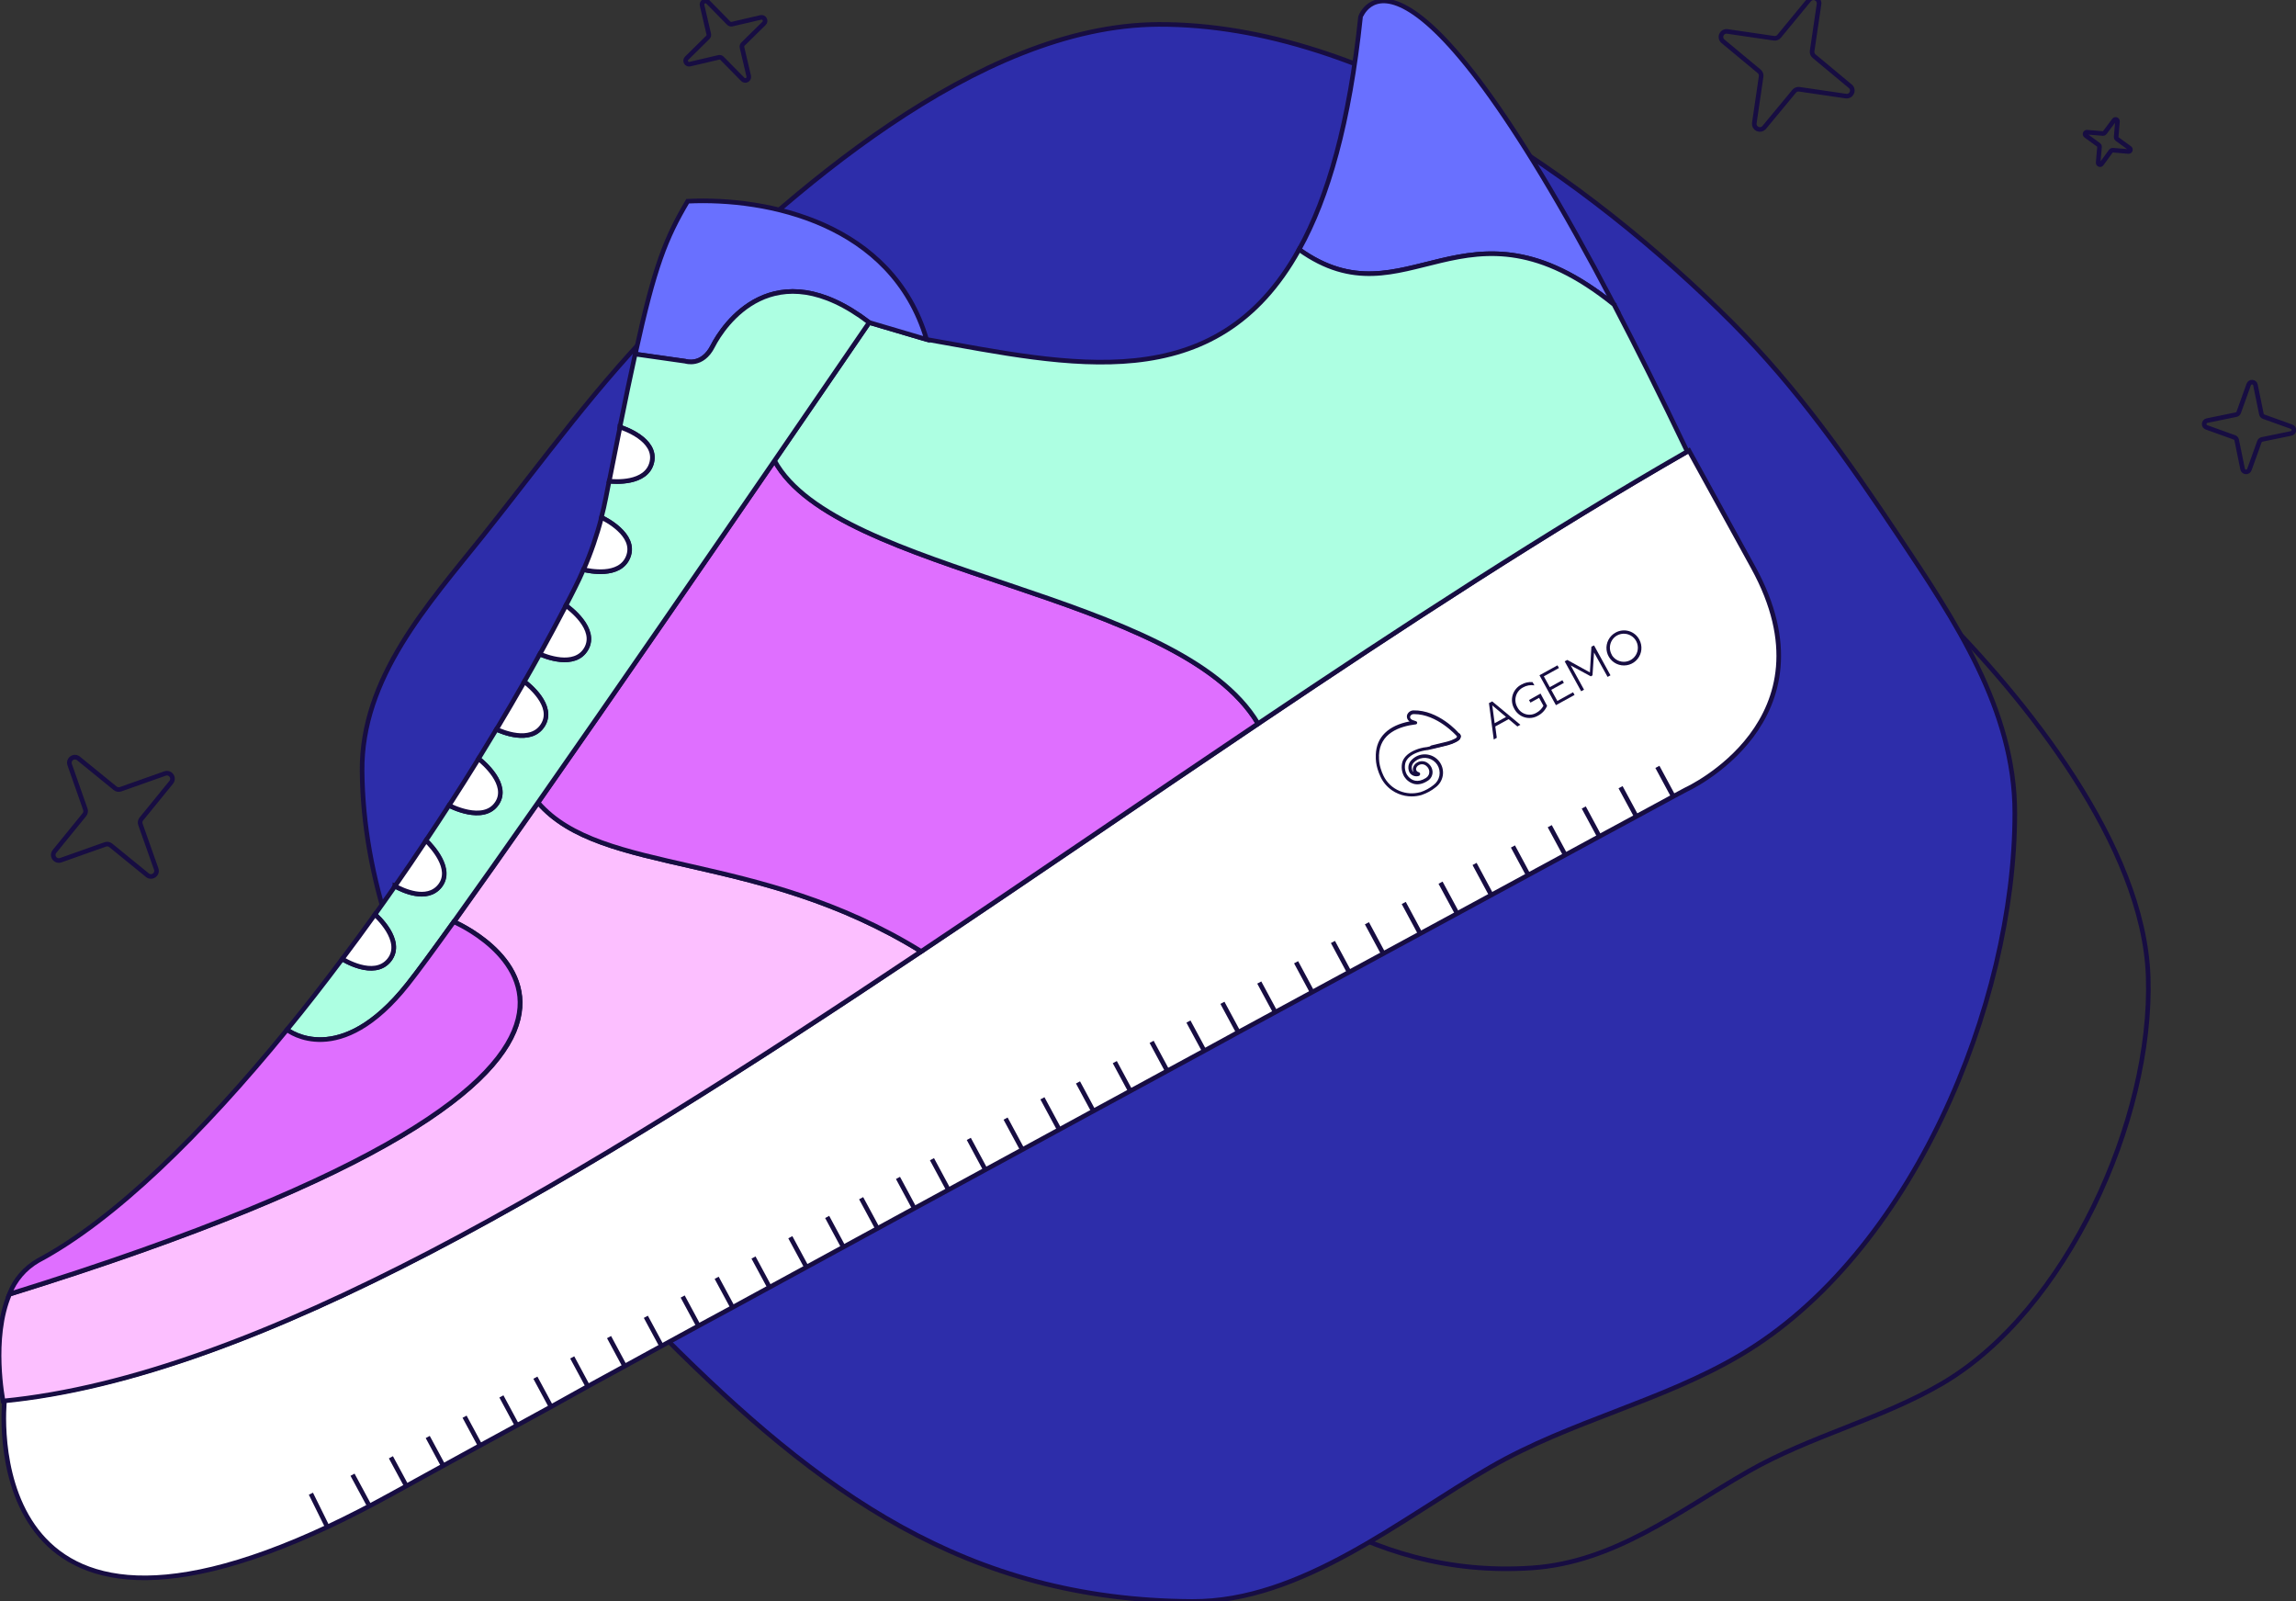 <svg width="499" height="348" viewBox="0 0 499 348" fill="none" xmlns="http://www.w3.org/2000/svg">
<rect x="0" y="0" width="499" height="348" fill="#333333" stroke="none"/>
<g clip-path="url(#clip0_319_1982)">
<path d="M422.132 300.619C408.779 308.43 393.472 312.016 379.965 319.744C364.848 328.385 350.884 339.516 332.879 340.718C296.763 343.137 270.816 321.53 246.978 297.694C223.455 274.16 197.277 241.043 197.853 205.641C198.092 190.777 206.624 180.75 215.366 169.683C225.739 156.562 235.438 143.133 247.294 131.271C267.084 111.478 297.627 84.281 327.411 83.916C361.777 83.494 397.795 109.474 420.881 132.544C440.236 151.873 465.936 183.661 466.878 212.313C467.89 243.307 449.126 284.777 422.132 300.619Z" stroke="#170D42" stroke-miterlimit="10"/>
<path d="M437.888 176.658C437.888 218.423 415.399 272.543 378.194 294.473C361.074 304.57 341.354 308.782 324.03 318.759C304.465 330.009 282.77 348.136 259.086 348.002C209.892 347.721 177.978 324.18 144.449 290.627C112.655 258.818 79.167 214.556 78.696 167.58C78.493 147.26 93.033 131.348 105.016 116.358C118.038 100.045 129.985 83.297 144.856 68.475C171.175 42.143 212.394 5.468 251.77 5.306C297.613 5.116 345.381 39.021 376.493 70.162C390.626 84.309 401.653 100.059 412.707 116.618C424.725 134.625 437.902 154.179 437.888 176.658Z" fill="#2D2DAA" stroke="#170D42" stroke-miterlimit="10"/>
<path d="M367.069 97.922L381.019 123.277C399.369 156.619 366.45 171.581 366.45 171.581L364.012 172.882L355.979 177.234L347.939 181.58L340.525 185.602L332.492 189.954C315.674 199.059 293.762 210.935 269.467 224.119L262.108 228.141L254.076 232.5L246.05 236.859L238.017 241.219C212.246 255.225 185.21 269.92 159.615 283.884L152.179 287.906L144.161 292.28L136.142 296.667C133.436 298.137 130.766 299.606 128.123 301.048L120.146 305.484L112.746 309.534L104.685 313.922L96.674 318.316C93.94 319.821 91.262 321.284 88.669 322.718L85.204 324.623C80.362 327.295 75.801 329.623 71.5 331.655C-6.003 368.048 0.99 304.275 0.99 304.275C56.137 298.945 126.788 255.893 200.58 206.541C224.798 190.369 249.353 173.494 273.789 157.048C305.386 135.792 336.8 115.289 367.069 97.922Z" fill="white" stroke="#170D42" stroke-miterlimit="10"/>
<path d="M71.148 331.831L67.571 324.588" stroke="#170D42" stroke-miterlimit="10"/>
<path d="M80.088 326.902L76.616 320.461" stroke="#170D42" stroke-miterlimit="10"/>
<path d="M88.43 323.112L84.958 316.671" stroke="#170D42" stroke-miterlimit="10"/>
<path d="M96.435 318.703L92.963 312.262" stroke="#170D42" stroke-miterlimit="10"/>
<path d="M104.439 314.295L100.968 307.854" stroke="#170D42" stroke-miterlimit="10"/>
<path d="M112.437 309.886L108.972 303.445" stroke="#170D42" stroke-miterlimit="10"/>
<path d="M119.83 305.815L116.358 299.374" stroke="#170D42" stroke-miterlimit="10"/>
<path d="M127.828 301.406L124.363 294.966" stroke="#170D42" stroke-miterlimit="10"/>
<path d="M135.833 296.998L132.368 290.557" stroke="#170D42" stroke-miterlimit="10"/>
<path d="M143.837 292.589L140.365 286.148" stroke="#170D42" stroke-miterlimit="10"/>
<path d="M151.842 288.18L148.37 281.74" stroke="#170D42" stroke-miterlimit="10"/>
<path d="M159.228 284.109L155.756 277.669" stroke="#170D42" stroke-miterlimit="10"/>
<path d="M167.233 279.701L163.761 273.26" stroke="#170D42" stroke-miterlimit="10"/>
<path d="M175.238 275.292L171.766 268.852" stroke="#170D42" stroke-miterlimit="10"/>
<path d="M183.235 270.884L179.771 264.443" stroke="#170D42" stroke-miterlimit="10"/>
<path d="M190.628 266.812L187.157 260.372" stroke="#170D42" stroke-miterlimit="10"/>
<path d="M198.626 262.404L195.161 255.963" stroke="#170D42" stroke-miterlimit="10"/>
<path d="M206.012 258.333L202.548 251.899" stroke="#170D42" stroke-miterlimit="10"/>
<path d="M214.017 253.924L210.552 247.484" stroke="#170D42" stroke-miterlimit="10"/>
<path d="M222.022 249.516L218.55 243.075" stroke="#170D42" stroke-miterlimit="10"/>
<path d="M230.026 245.107L226.555 238.666" stroke="#170D42" stroke-miterlimit="10"/>
<path d="M237.75 241.655L234.285 235.214" stroke="#170D42" stroke-miterlimit="10"/>
<path d="M245.755 237.246L242.283 230.805" stroke="#170D42" stroke-miterlimit="10"/>
<path d="M253.759 232.837L250.288 226.397" stroke="#170D42" stroke-miterlimit="10"/>
<path d="M261.764 228.429L258.292 221.988" stroke="#170D42" stroke-miterlimit="10"/>
<path d="M269.15 224.358L265.678 217.917" stroke="#170D42" stroke-miterlimit="10"/>
<path d="M277.155 219.949L273.683 213.509" stroke="#170D42" stroke-miterlimit="10"/>
<path d="M285.152 215.541L281.688 209.1" stroke="#170D42" stroke-miterlimit="10"/>
<path d="M293.157 211.132L289.693 204.691" stroke="#170D42" stroke-miterlimit="10"/>
<path d="M300.544 207.068L297.079 200.627" stroke="#170D42" stroke-miterlimit="10"/>
<path d="M308.548 202.659L305.083 196.219" stroke="#170D42" stroke-miterlimit="10"/>
<path d="M316.553 198.244L313.081 191.81" stroke="#170D42" stroke-miterlimit="10"/>
<path d="M323.939 194.18L320.474 187.739" stroke="#170D42" stroke-miterlimit="10"/>
<path d="M332.281 190.383L328.816 183.942" stroke="#170D42" stroke-miterlimit="10"/>
<path d="M340.286 185.974L336.814 179.534" stroke="#170D42" stroke-miterlimit="10"/>
<path d="M347.672 181.903L344.207 175.469" stroke="#170D42" stroke-miterlimit="10"/>
<path d="M355.677 177.495L352.205 171.061" stroke="#170D42" stroke-miterlimit="10"/>
<path d="M363.681 173.086L360.21 166.645" stroke="#170D42" stroke-miterlimit="10"/>
<path d="M92.591 182.641C92.422 182.473 92.309 182.381 92.309 182.381" stroke="#170D42" stroke-miterlimit="10"/>
<path d="M85.851 192.549L85.408 192.288" stroke="#170D42" stroke-miterlimit="10"/>
<path d="M113.962 148.132L113.871 148.062" stroke="#170D42" stroke-miterlimit="10"/>
<path d="M107.911 158.475L107.785 158.412" stroke="#170D42" stroke-miterlimit="10"/>
<path d="M123 131.58L122.944 131.531" stroke="#170D42" stroke-miterlimit="10"/>
<path d="M117.335 142.127L117.195 142.071" stroke="#170D42" stroke-miterlimit="10"/>
<path d="M130.731 112.434H130.695" stroke="#170D42" stroke-miterlimit="10"/>
<path d="M126.83 123.769L126.689 123.734" stroke="#170D42" stroke-miterlimit="10"/>
<path d="M134.743 92.803H134.694" stroke="#170D42" stroke-miterlimit="10"/>
<path d="M132.403 104.559C132.361 104.564 132.319 104.564 132.276 104.559" stroke="#170D42" stroke-miterlimit="10"/>
<path d="M104.018 164.859L103.849 164.726" stroke="#170D42" stroke-miterlimit="10"/>
<path d="M200.215 206.745H200.207" stroke="#170D42" stroke-miterlimit="10"/>
<path d="M351.081 66.422L350.778 66.176" stroke="#170D42" stroke-miterlimit="10"/>
<path d="M282.335 54.216C282.292 54.192 282.252 54.163 282.215 54.131" stroke="#170D42" stroke-miterlimit="10"/>
<path d="M200.207 206.745C126.471 256.062 55.793 299.114 0.674 304.444C0.674 304.444 -2.032 290.775 2.079 281.241C168.069 229.765 98.677 200.325 98.677 200.325C103.744 193.259 110.062 184.308 116.984 174.408C130.78 190.39 164.513 184.652 200.207 206.745Z" fill="#FCBFFF" stroke="#170D42" stroke-miterlimit="10"/>
<path d="M273.423 157.245C248.98 173.67 224.432 190.552 200.207 206.745C164.513 184.652 130.78 190.39 116.935 174.401C133.527 150.684 153.606 121.554 168.329 100.123C181.837 124.985 256.332 128.452 273.423 157.245Z" fill="#DF6FFF" stroke="#170D42" stroke-miterlimit="10"/>
<path d="M350.778 66.176C318.268 39.935 305.758 70.971 282.334 54.223C288.66 42.86 293.277 26.604 295.687 3.696C295.666 3.682 304.584 -21.996 350.778 66.176Z" fill="#6970FF" stroke="#170D42" stroke-miterlimit="10"/>
<path d="M350.778 66.176C355.656 75.499 360.948 86.095 366.703 98.119C336.435 115.486 305.02 135.989 273.423 157.245C256.332 128.452 181.837 124.985 168.329 100.102C180.417 82.523 188.907 70.078 188.907 70.078L201.381 73.763C232.381 79.24 264.189 86.995 282.335 54.216C305.758 70.971 318.268 39.935 350.778 66.176Z" fill="#ADFFE2" stroke="#170D42" stroke-miterlimit="10"/>
<path d="M201.381 73.763L188.907 70.078C168.146 54.223 157.162 70.711 154.878 75.225C152.594 79.739 148.932 78.501 148.932 78.501L138.067 76.969C142.284 57.71 144.723 51.712 149.452 43.725C166.783 42.888 193.896 48.436 201.381 73.763Z" fill="#6970FF" stroke="#170D42" stroke-miterlimit="10"/>
<path d="M188.907 70.078C188.907 70.078 180.417 82.495 168.329 100.095C153.606 121.533 133.527 150.663 116.935 174.38C110.012 184.273 103.694 193.23 98.627 200.29C94.193 206.477 90.714 211.209 88.613 213.86C73.854 232.507 62.729 224.013 62.385 223.746C66.426 218.824 70.439 213.649 74.388 208.383C74.388 208.383 81.332 212.805 84.628 208.58C87.924 204.354 81.704 198.905 81.486 198.736C82.941 196.704 84.396 194.658 85.823 192.605V192.57C87.404 193.441 92.815 196.085 95.612 192.499C98.409 188.913 93.785 183.851 92.562 182.655C94.263 180.115 95.936 177.572 97.58 175.027C97.58 175.027 105.065 179.02 108.009 174.548C110.68 170.484 105.037 165.717 103.989 164.887C105.311 162.736 106.608 160.603 107.883 158.489C108.853 158.939 115.325 161.78 117.961 157.589C120.596 153.398 114.756 148.758 113.934 148.146C115.096 146.126 116.223 144.124 117.314 142.141C118.34 142.598 124.876 145.291 127.364 141.03C129.852 136.77 123.674 132.087 122.972 131.595C123.674 130.287 124.314 128.986 124.96 127.713C125.607 126.441 126.232 125.105 126.802 123.783C127.856 124.05 134.729 125.583 136.514 120.97C138.384 116.154 131.208 112.673 130.702 112.427C131.068 111.021 131.405 109.573 131.679 108.138C131.911 106.915 132.143 105.727 132.382 104.552C133.429 104.672 140.499 105.255 141.645 100.46C142.825 95.468 135.369 93.007 134.722 92.803C135.966 86.658 137.055 81.434 138.046 76.941L148.96 78.495C148.96 78.495 152.615 79.746 154.906 75.225C157.197 70.704 168.146 54.223 188.907 70.078Z" fill="#ADFFE2" stroke="#170D42" stroke-miterlimit="10"/>
<path d="M2.03 281.22C3.218 278.15 5.42 275.579 8.271 273.935C24.814 265.139 43.916 246.387 62.385 223.76C62.729 224.027 73.868 232.514 88.613 213.867C90.721 211.216 94.193 206.484 98.627 200.304C98.627 200.304 168.02 229.744 2.03 281.22Z" fill="#DF6FFF" stroke="#170D42" stroke-miterlimit="10"/>
<path d="M84.628 208.587C81.332 212.806 74.388 208.39 74.388 208.39C76.787 205.202 79.153 201.98 81.486 198.722C81.704 198.912 87.861 204.438 84.628 208.587Z" fill="white" stroke="#170D42" stroke-miterlimit="10"/>
<path d="M95.641 192.478C92.829 196.057 87.432 193.42 85.851 192.548C88.135 189.265 90.391 185.96 92.59 182.641C93.813 183.844 98.522 188.766 95.641 192.478Z" fill="white" stroke="#170D42" stroke-miterlimit="10"/>
<path d="M108.038 174.534C105.093 179.006 97.608 175.012 97.608 175.012C99.796 171.619 101.933 168.239 104.018 164.873C105.065 165.703 110.708 170.484 108.038 174.534Z" fill="white" stroke="#170D42" stroke-miterlimit="10"/>
<path d="M117.989 157.575C115.353 161.794 108.853 158.925 107.911 158.475C110.005 154.988 112.022 151.54 113.962 148.132C114.784 148.744 120.638 153.356 117.989 157.575Z" fill="white" stroke="#170D42" stroke-miterlimit="10"/>
<path d="M127.392 141.016C124.904 145.277 118.368 142.584 117.342 142.127C119.324 138.532 121.21 135.016 123 131.58C123.702 132.073 129.943 136.664 127.392 141.016Z" fill="white" stroke="#170D42" stroke-miterlimit="10"/>
<path d="M136.542 120.97C134.757 125.569 127.884 124.036 126.83 123.783C128.431 120.113 129.735 116.32 130.73 112.441C131.236 112.673 138.419 116.154 136.542 120.97Z" fill="white" stroke="#170D42" stroke-miterlimit="10"/>
<path d="M141.666 100.46C140.52 105.277 133.45 104.679 132.403 104.552C133.242 100.334 134.019 96.438 134.736 92.866C134.736 92.866 134.736 92.824 134.736 92.803C135.39 93.007 142.846 95.468 141.666 100.46Z" fill="white" stroke="#170D42" stroke-miterlimit="10"/>
<path d="M316.925 160.767C316.86 160.767 316.796 160.749 316.741 160.714C316.686 160.679 316.642 160.629 316.614 160.571C316.586 160.512 316.575 160.446 316.583 160.381C316.591 160.316 316.617 160.255 316.658 160.205L316.729 160.12C316.776 160.052 316.845 160.003 316.925 159.981C317.004 159.959 317.089 159.966 317.164 160.001C317.24 160.036 317.301 160.097 317.336 160.173C317.37 160.249 317.377 160.335 317.354 160.416C317.343 160.459 317.324 160.499 317.298 160.535C317.298 160.535 317.256 160.606 317.221 160.641C317.183 160.682 317.138 160.714 317.087 160.736C317.036 160.758 316.981 160.769 316.925 160.767ZM316.715 160.233L316.848 160.275L316.708 160.156C316.705 160.177 316.705 160.198 316.708 160.219L316.715 160.233Z" fill="#170D42"/>
<path d="M311.163 162.68C311.082 162.68 311.005 162.653 310.942 162.603C310.88 162.553 310.836 162.484 310.818 162.405C310.808 162.361 310.806 162.315 310.814 162.27C310.821 162.225 310.838 162.182 310.862 162.144C310.886 162.105 310.917 162.072 310.955 162.046C310.992 162.019 311.034 162.001 311.078 161.991C312.196 161.73 313.327 161.449 313.981 161.288L314.578 161.14C315.138 160.999 315.678 160.792 316.187 160.521C316.351 160.438 316.504 160.337 316.644 160.219C316.713 160.163 316.801 160.135 316.89 160.141C316.979 160.147 317.062 160.187 317.123 160.252C317.183 160.317 317.217 160.403 317.217 160.492C317.217 160.581 317.183 160.667 317.122 160.732C316.265 161.569 313.777 162.138 311.31 162.659H311.233L311.163 162.68Z" fill="#170D42"/>
<path d="M317.08 160.514H316.982C316.894 160.488 316.82 160.428 316.775 160.348C316.73 160.268 316.719 160.174 316.743 160.085C316.746 160.064 316.746 160.043 316.743 160.022C316.743 159.93 316.777 159.842 316.84 159.776C316.903 159.709 316.989 159.669 317.08 159.663C317.172 159.659 317.262 159.692 317.33 159.754C317.399 159.816 317.44 159.902 317.445 159.994C317.463 160.087 317.463 160.182 317.445 160.275C317.42 160.35 317.371 160.415 317.304 160.458C317.238 160.502 317.159 160.521 317.08 160.514Z" fill="#170D42"/>
<path d="M317.031 160.641C316.97 160.641 316.909 160.626 316.855 160.598C316.777 160.554 316.718 160.481 316.692 160.394C316.666 160.308 316.674 160.215 316.715 160.134C316.717 160.109 316.717 160.083 316.715 160.057C316.754 159.981 316.817 159.92 316.895 159.883C316.972 159.846 317.059 159.836 317.143 159.853C317.185 159.862 317.224 159.879 317.258 159.904C317.293 159.929 317.322 159.96 317.345 159.996C317.367 160.032 317.382 160.072 317.388 160.114C317.395 160.156 317.393 160.199 317.382 160.24C317.382 160.252 317.382 160.263 317.382 160.275C317.362 160.344 317.334 160.41 317.298 160.472C317.269 160.519 317.23 160.558 317.184 160.587C317.138 160.616 317.085 160.635 317.031 160.641Z" fill="#170D42"/>
<path d="M317.101 160.352C317.011 160.352 316.925 160.318 316.86 160.257C316.794 160.195 316.755 160.111 316.75 160.022V159.987C316.751 159.975 316.751 159.963 316.75 159.951C316.725 159.865 316.735 159.772 316.777 159.692C316.818 159.612 316.889 159.552 316.975 159.523C317.061 159.495 317.155 159.501 317.238 159.54C317.32 159.58 317.384 159.649 317.417 159.734C317.439 159.797 317.453 159.863 317.46 159.93V160.001C317.46 160.093 317.424 160.181 317.359 160.247C317.295 160.313 317.207 160.35 317.115 160.352H317.101Z" fill="#170D42"/>
<path d="M317.08 160.205C317.003 160.204 316.928 160.179 316.867 160.132C316.806 160.085 316.763 160.019 316.743 159.945C316.717 159.862 316.722 159.773 316.758 159.694C316.794 159.615 316.857 159.552 316.936 159.517C317.016 159.482 317.105 159.478 317.187 159.505C317.27 159.532 317.339 159.588 317.382 159.663C317.385 159.687 317.385 159.71 317.382 159.734C317.387 159.75 317.387 159.767 317.382 159.783C317.399 159.873 317.381 159.966 317.331 160.044C317.282 160.121 317.204 160.176 317.115 160.198L317.08 160.205Z" fill="#170D42"/>
<path d="M317.059 160.156C316.989 160.154 316.921 160.131 316.864 160.091C316.806 160.051 316.762 159.996 316.736 159.931V159.895C316.709 159.858 316.691 159.815 316.681 159.77C316.671 159.725 316.671 159.679 316.679 159.634C316.688 159.588 316.705 159.545 316.73 159.507C316.756 159.469 316.789 159.436 316.827 159.41C316.9 159.361 316.989 159.34 317.076 159.353C317.163 159.366 317.243 159.412 317.298 159.481C317.335 159.538 317.366 159.599 317.389 159.663C317.406 159.706 317.414 159.752 317.413 159.798C317.412 159.844 317.401 159.89 317.382 159.931C317.363 159.973 317.336 160.011 317.302 160.042C317.268 160.074 317.229 160.098 317.185 160.113C317.147 160.138 317.104 160.152 317.059 160.156Z" fill="#170D42"/>
<path d="M306.791 173.065C305.802 173.064 304.823 172.868 303.91 172.488C303.414 172.286 302.943 172.029 302.504 171.722C301.446 170.986 300.6 169.985 300.052 168.818C299.789 168.274 299.57 167.71 299.398 167.131C299.099 166.164 298.968 165.153 299.011 164.142C299.008 164.119 299.008 164.095 299.011 164.072C299.011 164.072 299.011 164.072 299.011 163.973C299.145 160.17 301.738 157.645 306.356 156.766C306.125 156.623 305.947 156.408 305.85 156.154C305.752 155.9 305.74 155.622 305.814 155.36C305.916 155.076 306.102 154.829 306.346 154.652C306.591 154.475 306.883 154.377 307.185 154.369C312.624 154.263 316.862 159.066 317.024 159.291C317.078 159.325 317.123 159.37 317.157 159.424C317.19 159.45 317.219 159.481 317.242 159.516L317.298 159.6C317.345 159.674 317.381 159.754 317.403 159.839C317.467 160.075 317.439 160.326 317.326 160.542L317.284 160.613C317.248 160.673 317.203 160.727 317.15 160.774L317.094 160.83C316.913 160.985 316.715 161.12 316.504 161.231C315.936 161.535 315.334 161.771 314.712 161.934L314.135 162.082C313.468 162.244 312.336 162.525 311.219 162.785L310.938 162.848L310.544 162.933L310.228 163.003H310.129H310.059L309.813 163.059H309.708C309.518 163.095 309.279 163.137 309.005 163.214C308.658 163.296 308.317 163.404 307.986 163.538C306.63 164.065 305.779 164.803 305.456 165.724C305.33 166.166 305.295 166.629 305.353 167.084C305.411 167.54 305.561 167.979 305.793 168.375C305.889 168.529 305.999 168.672 306.124 168.804C306.826 169.563 308.056 170.21 309.876 169.071C310.123 168.924 310.325 168.712 310.459 168.457C310.593 168.203 310.654 167.917 310.635 167.63C310.613 167.4 310.545 167.177 310.435 166.974C310.325 166.772 310.176 166.593 309.996 166.448C309.766 166.237 309.471 166.108 309.159 166.082C308.847 166.057 308.536 166.136 308.274 166.308C308.132 166.388 308.012 166.501 307.921 166.636C307.831 166.772 307.774 166.927 307.754 167.088C307.75 167.252 307.804 167.411 307.905 167.54C308.007 167.668 308.149 167.757 308.309 167.791C308.404 167.812 308.489 167.864 308.55 167.94C308.612 168.015 308.646 168.109 308.647 168.206C308.646 168.303 308.614 168.398 308.554 168.474C308.494 168.55 308.41 168.605 308.316 168.628C307.96 168.726 307.582 168.711 307.235 168.585C306.887 168.459 306.587 168.229 306.377 167.925C306.157 167.533 306.057 167.084 306.09 166.635C306.122 166.187 306.285 165.758 306.559 165.401C306.719 165.205 306.895 165.024 307.086 164.859C307.295 164.688 307.519 164.535 307.754 164.402C308.636 163.923 309.666 163.796 310.638 164.046C311.61 164.296 312.452 164.905 312.993 165.75C313.534 166.596 313.736 167.615 313.556 168.603C313.377 169.59 312.831 170.474 312.027 171.075C311.122 171.806 310.094 172.371 308.991 172.741L308.857 172.784C308.185 172.97 307.49 173.065 306.791 173.065ZM299.707 164.22C299.67 165.149 299.789 166.078 300.059 166.969C300.221 167.514 300.425 168.045 300.67 168.558C301.388 170.063 302.641 171.246 304.184 171.877C305.601 172.459 307.171 172.553 308.647 172.144H308.71C309.755 171.797 310.729 171.264 311.584 170.569C312.243 170.073 312.69 169.347 312.836 168.536C312.982 167.724 312.816 166.888 312.372 166.193C311.927 165.499 311.237 164.998 310.44 164.791C309.642 164.585 308.796 164.687 308.07 165.077C307.715 165.275 307.399 165.534 307.136 165.844C306.953 166.09 306.845 166.382 306.824 166.688C306.803 166.993 306.87 167.298 307.016 167.566C307.069 167.637 307.13 167.701 307.199 167.756C307.089 167.539 307.041 167.296 307.058 167.053C307.09 166.776 307.188 166.51 307.343 166.277C307.498 166.045 307.707 165.853 307.951 165.717C308.335 165.482 308.785 165.376 309.234 165.415C309.683 165.455 310.108 165.637 310.446 165.935C310.698 166.138 310.907 166.389 311.06 166.674C311.213 166.959 311.308 167.272 311.338 167.595C311.376 168.014 311.292 168.436 311.098 168.81C310.904 169.183 310.607 169.494 310.242 169.704C307.831 171.251 306.201 169.95 305.611 169.317C305.457 169.145 305.316 168.962 305.189 168.769C304.911 168.282 304.734 167.744 304.666 167.188C304.598 166.631 304.642 166.067 304.795 165.527C305.189 164.402 306.201 163.53 307.733 162.919C308.097 162.774 308.47 162.654 308.85 162.56C309.16 162.483 309.413 162.434 309.553 162.406H309.645H309.722L309.954 162.349C310 162.343 310.048 162.343 310.094 162.349C310.192 162.315 310.294 162.291 310.397 162.279C310.495 162.279 310.643 162.216 310.797 162.188L311.064 162.131C312.175 161.871 313.306 161.59 313.96 161.428L314.557 161.281C315.117 161.14 315.657 160.932 316.166 160.662C316.33 160.579 316.483 160.477 316.623 160.359L316.7 160.268C316.719 160.211 316.719 160.149 316.7 160.092V160.05L316.609 159.945L316.532 159.874C316.455 159.79 312.315 155.177 307.339 155.177H307.206C307.046 155.179 306.89 155.229 306.758 155.321C306.627 155.412 306.526 155.541 306.468 155.691C306.468 155.782 306.356 156.162 306.981 156.457L307.086 156.492C307.325 156.56 307.56 156.642 307.789 156.738C307.871 156.774 307.937 156.84 307.972 156.922C308.007 157.004 308.01 157.097 307.979 157.181C307.956 157.249 307.912 157.307 307.854 157.349C307.796 157.39 307.727 157.413 307.656 157.413C304.142 157.835 299.869 159.34 299.7 164.128C299.7 164.22 299.7 164.29 299.7 164.332C299.7 164.374 299.714 164.213 299.707 164.22Z" fill="#170D42"/>
<path d="M323.602 152.787L324.305 152.414L330.433 157.498L329.779 157.863L327.875 156.274L324.979 157.863L325.303 160.324L324.642 160.69L323.602 152.787ZM327.313 155.796L324.326 153.286L324.839 157.16L327.313 155.796Z" fill="#170D42"/>
<path d="M336.238 153.377C335.84 154.316 335.123 155.083 334.214 155.543C333.777 155.791 333.295 155.946 332.796 156.001C332.297 156.056 331.792 156.009 331.312 155.862C330.832 155.715 330.387 155.472 330.004 155.148C329.62 154.824 329.307 154.424 329.083 153.975C328.833 153.533 328.675 153.045 328.618 152.54C328.562 152.035 328.608 151.524 328.753 151.037C328.899 150.551 329.142 150.098 329.466 149.708C329.791 149.317 330.192 148.997 330.644 148.765C331.379 148.338 332.228 148.149 333.075 148.223L333.476 148.927C332.616 148.794 331.736 148.957 330.981 149.391C330.615 149.585 330.293 149.851 330.032 150.174C329.772 150.496 329.579 150.867 329.466 151.266C329.352 151.664 329.32 152.082 329.372 152.493C329.423 152.904 329.557 153.3 329.765 153.659C329.946 154.026 330.201 154.352 330.514 154.615C330.827 154.878 331.192 155.073 331.584 155.188C331.977 155.302 332.389 155.333 332.795 155.28C333.2 155.226 333.59 155.088 333.94 154.875C334.578 154.529 335.101 154.004 335.444 153.363L334.495 151.648L332.618 152.681L332.309 152.119L334.811 150.713L336.238 153.377Z" fill="#170D42"/>
<path d="M334.579 146.733L338.494 144.581L338.817 145.158L335.528 146.972L336.821 149.32L339.562 147.809L339.885 148.392L337.137 149.904L338.466 152.316L341.881 150.431L342.204 151.015L338.156 153.237L334.579 146.733Z" fill="#170D42"/>
<path d="M345.739 146.972L341.368 144.602L344.264 149.869L343.638 150.213L340.061 143.716L340.623 143.407L345.543 146.114L345.866 140.524L346.442 140.25L350.012 146.747L349.387 147.091L346.442 141.79L346.105 146.754L345.739 146.972Z" fill="#170D42"/>
<path d="M356.281 138.991C356.639 139.652 356.793 140.405 356.724 141.153C356.655 141.902 356.366 142.613 355.893 143.198C355.42 143.782 354.785 144.213 354.068 144.436C353.35 144.66 352.583 144.665 351.862 144.452C351.141 144.239 350.5 143.818 350.018 143.24C349.537 142.663 349.238 141.956 349.158 141.208C349.078 140.461 349.221 139.706 349.57 139.04C349.918 138.374 350.456 137.826 351.116 137.466C351.553 137.22 352.036 137.064 352.535 137.008C353.034 136.952 353.539 136.996 354.02 137.139C354.501 137.281 354.95 137.518 355.338 137.836C355.726 138.154 356.047 138.547 356.281 138.991ZM350.279 142.296C350.581 142.814 351.029 143.232 351.566 143.497C352.104 143.762 352.707 143.863 353.302 143.786C353.896 143.71 354.455 143.461 354.909 143.069C355.362 142.677 355.69 142.16 355.852 141.582C356.013 141.005 356.001 140.393 355.817 139.822C355.633 139.252 355.285 138.748 354.817 138.374C354.348 138 353.78 137.773 353.183 137.72C352.586 137.667 351.987 137.791 351.46 138.077C351.103 138.275 350.79 138.541 350.538 138.862C350.286 139.182 350.101 139.55 349.994 139.943C349.886 140.337 349.859 140.747 349.913 141.152C349.966 141.556 350.101 141.945 350.307 142.296H350.279Z" fill="#170D42"/>
<path d="M393.191 -0.037C393.36 -0.245 393.592 -0.39 393.852 -0.452C394.112 -0.514 394.385 -0.488 394.629 -0.38C394.872 -0.271 395.074 -0.085 395.201 0.15C395.329 0.385 395.376 0.655 395.335 0.919L393.838 11.093C393.809 11.299 393.834 11.509 393.909 11.704C393.984 11.898 394.107 12.07 394.266 12.204L402.173 18.778C402.363 18.951 402.493 19.179 402.545 19.43C402.598 19.682 402.569 19.943 402.464 20.177C402.358 20.411 402.182 20.606 401.959 20.734C401.736 20.861 401.479 20.915 401.224 20.887L391.048 19.397C390.841 19.366 390.631 19.39 390.436 19.465C390.242 19.54 390.07 19.665 389.937 19.826L383.373 27.75C383.199 27.936 382.97 28.063 382.72 28.113C382.469 28.162 382.21 28.132 381.977 28.027C381.745 27.921 381.551 27.746 381.423 27.524C381.296 27.303 381.24 27.048 381.265 26.794L382.755 16.619C382.786 16.414 382.764 16.203 382.69 16.009C382.616 15.814 382.493 15.642 382.333 15.509L374.42 8.934C374.229 8.761 374.098 8.532 374.046 8.28C373.994 8.028 374.023 7.766 374.129 7.531C374.236 7.297 374.414 7.102 374.638 6.975C374.862 6.848 375.12 6.796 375.376 6.825L385.545 8.316C385.752 8.347 385.964 8.323 386.16 8.248C386.356 8.173 386.529 8.049 386.662 7.887L393.191 -0.037Z" stroke="#170D42" stroke-miterlimit="10"/>
<path d="M488.727 83.55C488.782 83.392 488.888 83.257 489.027 83.166C489.167 83.074 489.332 83.031 489.499 83.043C489.665 83.055 489.823 83.121 489.948 83.232C490.073 83.343 490.157 83.492 490.189 83.656L491.482 89.984C491.51 90.112 491.569 90.231 491.655 90.329C491.741 90.427 491.851 90.502 491.974 90.546L498.039 92.726C498.197 92.781 498.332 92.886 498.424 93.026C498.515 93.165 498.558 93.331 498.546 93.498C498.534 93.664 498.468 93.822 498.357 93.947C498.246 94.072 498.098 94.156 497.934 94.188L491.609 95.489C491.481 95.514 491.362 95.572 491.263 95.657C491.164 95.742 491.09 95.851 491.047 95.974L488.868 102.042C488.811 102.198 488.704 102.332 488.565 102.422C488.425 102.512 488.26 102.555 488.094 102.543C487.928 102.531 487.77 102.465 487.645 102.356C487.52 102.247 487.433 102.1 487.399 101.937L486.106 95.609C486.079 95.481 486.019 95.362 485.933 95.263C485.847 95.165 485.737 95.09 485.614 95.046L479.549 92.866C479.392 92.811 479.256 92.706 479.165 92.567C479.073 92.427 479.03 92.261 479.042 92.095C479.054 91.928 479.12 91.77 479.231 91.645C479.342 91.521 479.491 91.436 479.654 91.404L485.98 90.103C486.108 90.078 486.228 90.02 486.327 89.935C486.427 89.85 486.503 89.741 486.549 89.618L488.727 83.55Z" stroke="#170D42" stroke-miterlimit="10"/>
<path d="M459.499 26.077C459.554 26.018 459.626 25.977 459.705 25.96C459.784 25.942 459.867 25.948 459.942 25.978C460.017 26.007 460.082 26.058 460.128 26.125C460.175 26.191 460.2 26.27 460.201 26.351L459.913 29.81C459.907 29.88 459.918 29.95 459.946 30.014C459.975 30.078 460.019 30.134 460.075 30.176L462.886 32.222C462.945 32.278 462.985 32.35 463.003 32.429C463.02 32.508 463.014 32.59 462.985 32.666C462.955 32.741 462.904 32.806 462.838 32.852C462.771 32.898 462.693 32.924 462.612 32.925L459.161 32.63C459.091 32.626 459.021 32.639 458.958 32.669C458.894 32.698 458.838 32.743 458.796 32.798L456.744 35.611C456.692 35.685 456.616 35.739 456.53 35.766C456.443 35.792 456.35 35.789 456.266 35.757C456.181 35.724 456.11 35.665 456.063 35.588C456.016 35.51 455.996 35.42 456.006 35.33L456.301 31.877C456.308 31.807 456.296 31.736 456.266 31.672C456.236 31.608 456.19 31.552 456.132 31.512L453.321 29.466C453.247 29.413 453.193 29.338 453.167 29.252C453.14 29.165 453.143 29.072 453.176 28.987C453.208 28.903 453.267 28.831 453.344 28.784C453.422 28.737 453.512 28.717 453.602 28.727L457.053 29.016C457.123 29.022 457.193 29.011 457.257 28.983C457.321 28.954 457.376 28.91 457.418 28.854L459.499 26.077Z" stroke="#170D42" stroke-miterlimit="10"/>
<path d="M152.58 1.144C152.547 0.983 152.566 0.816 152.635 0.666C152.704 0.517 152.819 0.394 152.963 0.316C153.107 0.237 153.272 0.206 153.435 0.229C153.598 0.251 153.749 0.326 153.866 0.441L158.385 5.039C158.475 5.13 158.587 5.197 158.71 5.232C158.833 5.268 158.963 5.272 159.088 5.243L165.364 3.78C165.524 3.747 165.692 3.766 165.841 3.835C165.99 3.904 166.113 4.019 166.191 4.163C166.27 4.308 166.3 4.473 166.278 4.636C166.255 4.799 166.181 4.95 166.066 5.067L161.47 9.588C161.379 9.679 161.313 9.79 161.276 9.913C161.239 10.036 161.233 10.166 161.259 10.291L162.728 16.563C162.761 16.724 162.742 16.891 162.673 17.041C162.604 17.19 162.489 17.313 162.345 17.391C162.201 17.47 162.036 17.5 161.873 17.478C161.71 17.456 161.559 17.381 161.442 17.266L156.923 12.675C156.834 12.583 156.722 12.515 156.599 12.478C156.476 12.441 156.346 12.436 156.22 12.464L149.944 13.934C149.782 13.973 149.612 13.957 149.459 13.89C149.307 13.822 149.181 13.706 149.101 13.559C149.021 13.413 148.991 13.244 149.016 13.079C149.042 12.914 149.121 12.762 149.242 12.647L153.831 8.126C153.922 8.036 153.989 7.924 154.026 7.801C154.063 7.678 154.068 7.548 154.042 7.423L152.58 1.144Z" stroke="#170D42" stroke-miterlimit="10"/>
<path d="M15.144 166.16C15.053 165.909 15.048 165.636 15.128 165.381C15.209 165.127 15.37 164.906 15.588 164.753C15.806 164.599 16.069 164.522 16.335 164.532C16.601 164.542 16.857 164.64 17.062 164.81L25.032 171.3C25.194 171.431 25.387 171.519 25.592 171.555C25.798 171.59 26.009 171.573 26.206 171.504L35.897 168.073C36.146 167.992 36.414 167.994 36.662 168.079C36.91 168.163 37.123 168.325 37.272 168.54C37.42 168.756 37.495 169.014 37.486 169.275C37.476 169.537 37.382 169.788 37.218 169.992L30.724 177.966C30.593 178.128 30.506 178.321 30.47 178.526C30.434 178.732 30.452 178.943 30.521 179.14L33.95 188.836C34.038 189.086 34.042 189.358 33.962 189.61C33.882 189.862 33.721 190.082 33.505 190.234C33.288 190.387 33.028 190.465 32.764 190.456C32.499 190.448 32.245 190.353 32.039 190.186L24.069 183.696C23.906 183.565 23.712 183.477 23.505 183.442C23.299 183.406 23.087 183.423 22.889 183.492L13.204 186.923C12.953 187.014 12.68 187.019 12.426 186.939C12.171 186.859 11.951 186.697 11.797 186.479C11.644 186.261 11.566 185.998 11.577 185.732C11.587 185.465 11.685 185.209 11.855 185.004L18.341 177.031C18.473 176.868 18.56 176.675 18.596 176.47C18.632 176.264 18.614 176.053 18.545 175.856L15.144 166.16Z" stroke="#170D42" stroke-miterlimit="10"/>
</g>
<defs>
<clipPath id="clip0_319_1982">
<rect width="499" height="348" fill="white"/>
</clipPath>
</defs>
</svg>
